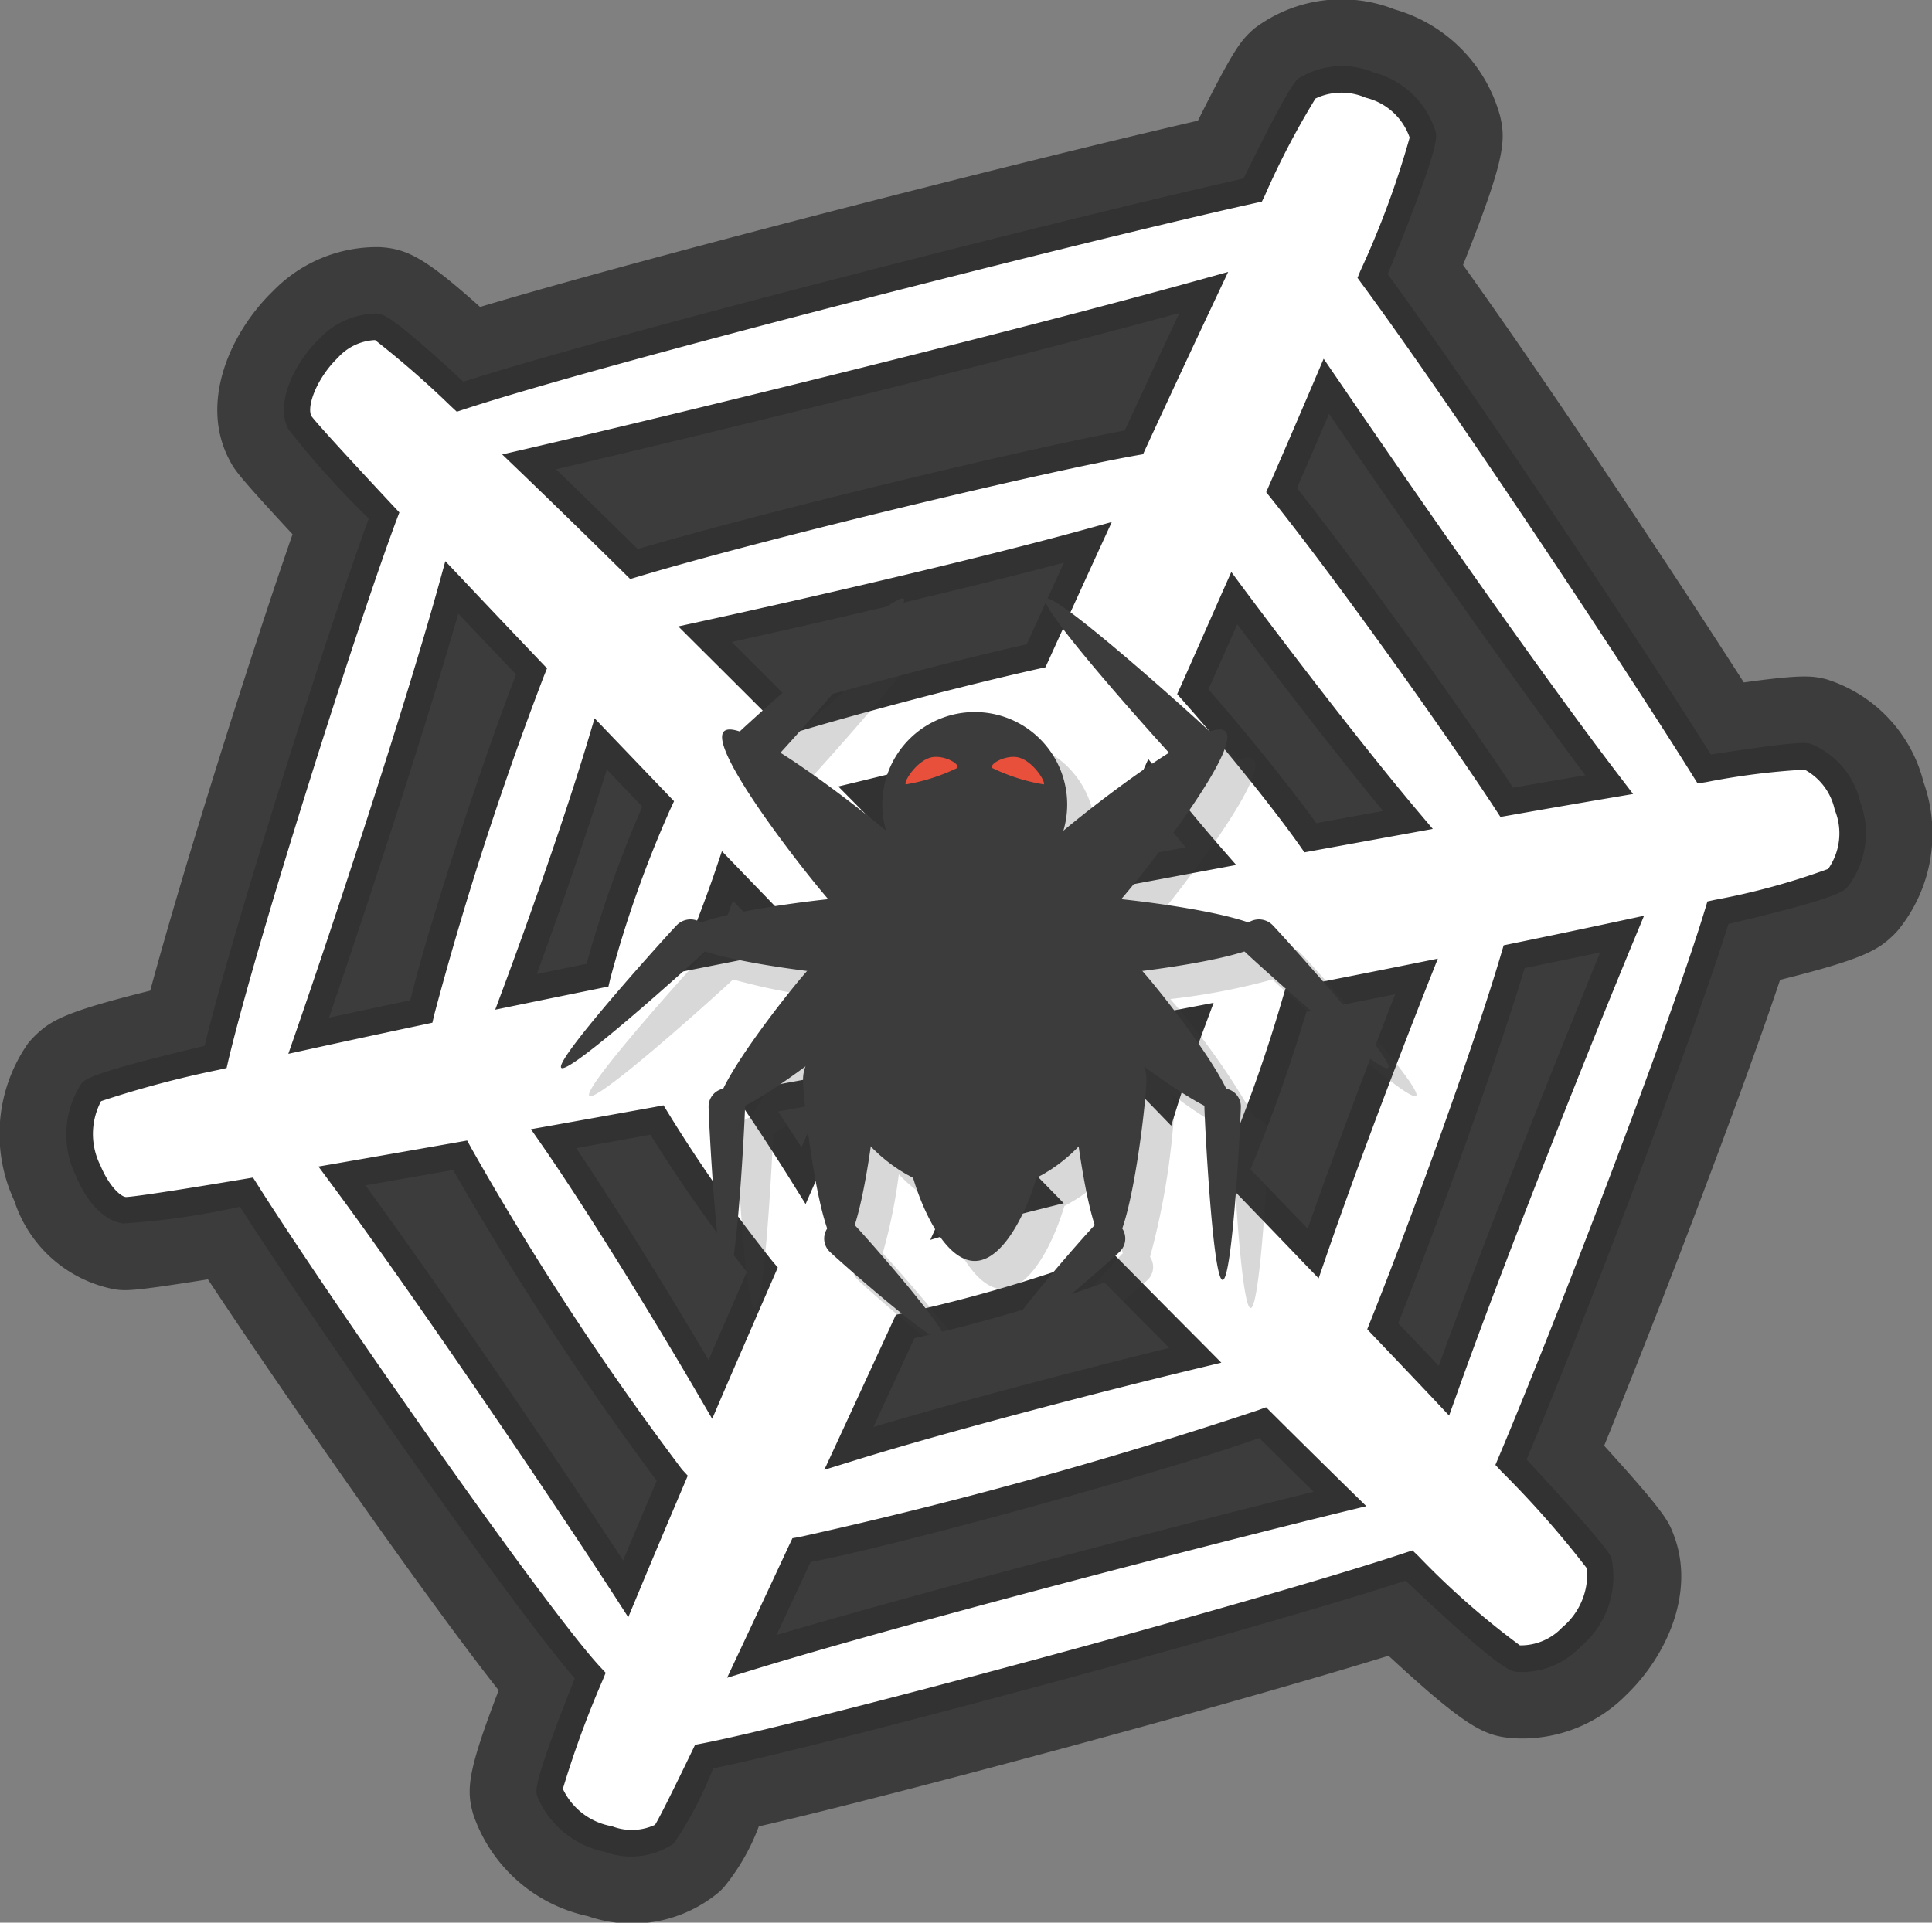 <svg xmlns="http://www.w3.org/2000/svg" viewBox="0 0 68.859 68.543"><rect x="0" y="0" width="68.859" height="68.543" fill="#808080" stroke="none"/><defs><style>.cls-1{isolation:isolate;}.cls-2,.cls-5,.cls-6{fill:#3c3c3c;}.cls-3{fill:#fff;}.cls-4{fill:#323232;}.cls-5{opacity:0.2;mix-blend-mode:multiply;}.cls-6{opacity:0.4;mix-blend-mode:screen;}.cls-7{fill:#e8503c;}</style></defs><title>web</title><g class="cls-1"><g id="Layer_2" data-name="Layer 2"><g id="Layer_1-2" data-name="Layer 1"><path class="cls-2" d="M57.978,60.409c1.411-1.36,2.473-3.656,1.664-5.719-.18-.463-.302-.768-2.468-3.149,1.891-4.629,4.825-12.292,6.271-16.609,2.908-.725,3.471-1.044,4.03-1.585a2.579,2.579,0,0,0,.186-.199,5.454,5.454,0,0,0,.896-5.266,5.162,5.162,0,0,0-3.456-3.664c-.486-.125-.861-.178-2.949.111-2.424-3.785-6.899-10.537-10.007-14.883,1.482-3.721,1.534-4.412,1.32-5.309a5.444,5.444,0,0,0-3.753-3.799,5.163,5.163,0,0,0-4.991.668c-.049.039-.102.088-.148.131-.367.353-.643.688-1.877,3.166-6.457,1.492-19.638,4.859-25.585,6.64-1.93-1.728-2.593-2.079-3.574-2.132a5.145,5.145,0,0,0-3.795,1.555c-1.527,1.469-2.662,3.99-1.552,6.058.175.328.264.495,2.237,2.623-1.429,4.109-3.861,11.786-5.073,16.271-2.987.742-3.53,1.049-4.087,1.588a3.082,3.082,0,0,0-.271.295,5.644,5.644,0,0,0-.484,5.613,4.676,4.676,0,0,0,3.582,3.153c.392.052.596.077,3.317-.358,2.706,4.098,7.697,11.265,10.362,14.652-1.119,2.918-1.162,3.544-.901,4.438a5.534,5.534,0,0,0,4.08,3.611,4.825,4.825,0,0,0,4.704-.883s.104-.103.139-.142a7.54,7.54,0,0,0,1.25-2.174c4.816-1.11,16.576-4.271,22.445-6.082,2.772,2.564,3.407,2.84,4.361,2.933A5.211,5.211,0,0,0,57.978,60.409Z"/><path class="cls-3" d="M23.715,65.353c.094-.1.588-1.084,1.381-2.727,3.417-.656,19.52-4.951,25.125-6.812,2.153,2.044,3.583,3.286,3.904,3.318,1.774.17,3.32-2.257,2.87-3.404a36.675,36.675,0,0,0-3.143-3.6c2.001-4.728,6.16-15.56,7.379-19.587a18.607,18.607,0,0,0,4.283-1.253c1.171-1.344.092-4.016-1.104-4.314a23.96,23.96,0,0,0-3.666.44c-2.206-3.543-8.48-13.032-11.823-17.575,1.178-2.874,1.855-4.731,1.782-5.042-.409-1.734-3.206-2.416-4.148-1.619a28.18,28.18,0,0,0-1.905,3.598c-6.175,1.369-23.239,5.719-28.248,7.366a15.865,15.865,0,0,0-3.009-2.49c-1.628-.076-3.225,2.444-2.698,3.427.085.156,1.19,1.369,2.994,3.299-1.384,3.689-4.977,14.987-6.006,19.304a20.86,20.86,0,0,0-4.454,1.284c-1.006,1.278.117,4.045,1.224,4.184.173.024,1.768-.217,4.332-.648,2.744,4.323,10.3,15.133,12.248,17.239a20.262,20.262,0,0,0-1.429,4.167C20.054,65.469,22.955,66.169,23.715,65.353Zm-11.525-23.43c1.287-.223,2.7-.471,4.21-.738a103.077,103.077,0,0,0,7.558,11.517c-.601,1.413-1.157,2.733-1.657,3.937C20.101,53.241,15.168,45.94,12.19,41.923Zm17.861-3.203c-.479,1.074-.947,2.142-1.412,3.195-.523-.842-1.117-1.764-1.702-2.623Q28.474,39.006,30.051,38.72Zm-5.184-4.673c.37-.897.748-1.897,1.061-2.813q1.043,1.081,2.109,2.188Q26.432,33.737,24.868,34.047Zm5.938-5.746c1.44-.347,2.985-.738,4.404-1.122q-.857,1.901-1.725,3.832Q32.137,29.644,30.805,28.301Zm10.234-.336c.7.884,1.438,1.78,2.115,2.557-1.168.218-2.361.444-3.566.67Q40.324,29.564,41.039,27.965Zm1.478,8.409c-.355.958-.707,1.956-.988,2.857-.722-.742-1.454-1.495-2.189-2.251C40.408,36.776,41.469,36.573,42.518,36.374Zm-5.521,6.264c-.945.237-1.987.517-2.973.81q.596-1.301,1.2-2.626C35.817,41.431,36.412,42.036,36.996,42.638Zm-11.677,6.894c-1.379-2.374-3.85-6.43-5.588-8.938q1.786-.318,3.683-.664a52.257,52.257,0,0,0,3.754,5.339C26.527,46.736,25.908,48.165,25.32,49.532Zm-6.927-14.172c.914-2.452,2.211-6.143,3.018-8.837.664.694,1.349,1.407,2.044,2.136a40.245,40.245,0,0,0-2.161,6.107Q19.808,35.068,18.393,35.36Zm6.733-12.75c3.941-.859,9.88-2.234,13.646-3.272-.601,1.307-1.216,2.657-1.843,4.041-2.383.531-5.995,1.465-8.743,2.286Q26.614,24.091,25.126,22.61Zm18.864-1.283c1.8,2.412,4.317,5.685,6.188,7.904-1.12.204-2.281.413-3.475.633-.87-1.238-2.641-3.455-4.189-5.205Q43.273,22.954,43.991,21.327Zm6.494,13.486c-1.109,2.802-2.624,6.795-3.684,9.875-.896-.933-1.832-1.904-2.793-2.899a54.015,54.015,0,0,0,2.178-6.126Q48.407,35.23,50.485,34.813Zm-7.884,13.501c-3.318.798-8.869,2.235-12.344,3.316q.964-2.083,2.004-4.341a53.005,53.005,0,0,0,7.225-2.121C40.553,46.251,41.596,47.304,42.601,48.314Zm-26.497-27.372c.871.922,1.823,1.924,2.842,2.992a119.718,119.718,0,0,0-3.929,12.127c-1.438.304-2.782.592-4.015.861C12.428,32.805,14.913,25.251,16.104,20.942Zm26.799-10.514c-.751,1.594-1.588,3.391-2.489,5.342-3.184.564-13.144,2.938-17.818,4.338-1.357-1.335-2.612-2.562-3.738-3.643C24.314,15.204,36.177,12.301,42.903,10.429Zm14.451,17.541c-1.117.191-2.344.402-3.648.631-1.588-2.436-5.553-8.033-8.028-11.126.569-1.306,1.105-2.546,1.597-3.702C50.033,17.813,54.553,24.312,57.354,27.97Zm-5.889,21.608q-1.023-1.081-2.181-2.298c1.432-3.574,3.714-9.871,4.684-13.172,1.372-.284,2.664-.553,3.847-.808C56.121,37.39,53.129,44.893,51.465,49.578Zm-24.666,9.469c.536-1.143,1.13-2.413,1.77-3.783a164.552,164.552,0,0,0,16.436-4.546q1.462,1.456,2.754,2.718C42.387,54.755,32.056,57.436,26.799,59.047Z"/><path class="cls-4" d="M54.08,59.603c-.256-.024-.606-.058-3.981-3.251-5.584,1.822-20.76,5.894-24.681,6.692a13.57,13.57,0,0,1-1.404,2.678h0a2.711,2.711,0,0,1-2.449.299,3.322,3.322,0,0,1-2.417-1.982c-.064-.217-.141-.482,1.337-4.203-2.192-2.522-9.089-12.375-11.933-16.815a27.03,27.03,0,0,1-4.16.597c-.653-.082-1.283-.719-1.688-1.701a3.339,3.339,0,0,1,.21-3.306c.146-.143.394-.382,4.376-1.325,1.103-4.478,4.46-15.01,5.854-18.799a31.997,31.997,0,0,1-2.865-3.184c-.479-.891.187-2.343,1.107-3.23a2.818,2.818,0,0,1,2.028-.894c.236.012.5.024,3.103,2.429,5.258-1.689,21.46-5.822,27.807-7.244,1.566-3.204,1.812-3.412,1.926-3.547a2.944,2.944,0,0,1,2.723-.229,3.119,3.119,0,0,1,2.191,2.1c.055.231.138.573-1.704,5.086,3.315,4.529,9.262,13.527,11.52,17.125,3.149-.486,3.387-.425,3.546-.383a2.944,2.944,0,0,1,1.775,2.076,3.135,3.135,0,0,1-.469,3.051c-.155.149-.413.398-4.23,1.299-1.306,4.205-5.223,14.395-7.192,19.091,2.858,3.088,2.968,3.37,3.028,3.524a3.261,3.261,0,0,1-1.105,3.148A2.872,2.872,0,0,1,54.08,59.603Zm7.042-27.523a25.036,25.036,0,0,0,4.036-1.102,2.204,2.204,0,0,0,.236-2.103,2.138,2.138,0,0,0-1.074-1.437,25.317,25.317,0,0,0-3.504.444l-.31.048-.167-.265c-2.142-3.443-8.451-12.997-11.8-17.545l-.156-.214.1-.245a31.774,31.774,0,0,0,1.759-4.756,2.198,2.198,0,0,0-1.566-1.42,2.154,2.154,0,0,0-1.791.029,28.432,28.432,0,0,0-1.809,3.468l-.101.205-.223.05c-6.273,1.392-23.216,5.713-28.205,7.354l-.265.088-.205-.19a33.51,33.51,0,0,0-2.709-2.364,1.898,1.898,0,0,0-1.326.629c-.751.725-1.123,1.742-.942,2.08.06.088.463.576,2.934,3.221l.2.213-.103.274c-1.343,3.582-4.944,14.87-5.988,19.246l-.066.286-.284.066a36.66,36.66,0,0,0-4.19,1.117,2.5,2.5,0,0,0-.021,2.299c.285.688.691,1.094.902,1.119.089,0,.654-.044,4.223-.642l.311-.052.167.265c2.732,4.306,10.292,15.112,12.196,17.169l.206.221-.113.277a35.247,35.247,0,0,0-1.413,3.861,2.375,2.375,0,0,0,1.751,1.331,1.953,1.953,0,0,0,1.533-.05c.049-.07.279-.467,1.325-2.636l.104-.216.234-.045c3.543-.678,19.626-4.99,25.062-6.796l.273-.089.205.196a28.376,28.376,0,0,0,3.622,3.188,2.026,2.026,0,0,0,1.507-.637,2.476,2.476,0,0,0,.886-2.103,34.932,34.932,0,0,0-3.058-3.468l-.207-.224.119-.283c1.96-4.633,6.123-15.455,7.358-19.54l.08-.264Zm-13.252,21.817c-5.376,1.319-15.749,4.016-20.934,5.603l-1.022.314.454-.967c.537-1.145,1.132-2.413,1.769-3.783l.107-.226.245-.042a163.291,163.291,0,0,0,16.351-4.521l.285-.104.214.213c.973.968,1.893,1.876,2.75,2.716l.609.596Zm-18.979,1.79c-.427.916-.833,1.786-1.214,2.602,5.162-1.531,13.935-3.816,19.142-5.107q-.926-.911-1.938-1.916C41.159,52.592,31.762,55.147,28.892,55.687Zm22.228-5.783c-.679-.721-1.41-1.487-2.18-2.295l-.209-.221.113-.284c1.435-3.581,3.707-9.854,4.669-13.13l.081-.273.277-.057c1.37-.281,2.662-.553,3.843-.807l.883-.189-.346.833c-1.533,3.701-4.61,11.387-6.34,16.256l-.262.73Zm3.221-15.391c-.984,3.278-3.097,9.121-4.505,12.661.501.526.981,1.031,1.443,1.52,1.642-4.537,4.222-11.009,5.756-14.742C56.181,34.134,55.281,34.319,54.34,34.513Zm-7.881,10.503c-.894-.935-1.831-1.903-2.792-2.897l-.223-.23.132-.293a53.783,53.783,0,0,0,2.153-6.061l.083-.279.283-.057c1.478-.288,2.914-.571,4.297-.85l.855-.173-.322.811c-1.006,2.543-2.574,6.648-3.675,9.854l-.252.732Zm.102-8.942a56.783,56.783,0,0,1-1.992,5.613q1.046,1.084,2.039,2.115c.966-2.758,2.199-6.01,3.119-8.355Q48.181,35.754,46.561,36.073Zm-3.849,12.703c-2.965.711-8.689,2.18-12.313,3.307l-1.02.316.449-.969c.642-1.385,1.31-2.837,2.002-4.34l.102-.219.236-.048a52.153,52.153,0,0,0,7.143-2.097l.291-.113.218.221c1.069,1.084,2.113,2.137,3.117,3.145l.593.6Zm-10.122-1.07q-.749,1.625-1.459,3.166c3.29-.981,7.721-2.127,10.543-2.82-.752-.756-1.524-1.535-2.309-2.33A55.478,55.478,0,0,1,32.59,47.706Zm24.843-19.27c-1.115.19-2.34.402-3.648.633l-.308.054-.17-.262c-1.518-2.331-5.479-7.942-7.999-11.092l-.179-.224.114-.262c.57-1.305,1.102-2.543,1.595-3.697l.339-.797.49.716c3.123,4.578,7.406,10.707,10.062,14.176l.477.624Zm-11.207-11.036c2.448,3.092,6.107,8.261,7.703,10.681q1.355-.236,2.576-.445c-2.538-3.365-6.245-8.66-9.135-12.884C47.007,15.597,46.626,16.483,46.226,17.4Zm-5.037,22.159q-1.083-1.113-2.188-2.246l-.617-.632,4.871-.931-.293.787c-.384,1.029-.722,2.01-.983,2.834l-.236.76Zm-.896-2.277c.344.352.688.705,1.029,1.055.142-.426.296-.875.464-1.342Zm-3.18,5.814c-1.048.262-2.069.541-2.954.805l-1.003.301,1.924-4.206,2.833,2.899Zm-2.231-.391c.39-.108.792-.218,1.204-.324l-.718-.735Zm-12.979,14.191c-2.247-3.47-7.134-10.698-10.096-14.692l-.457-.617.758-.131c1.288-.223,2.699-.471,4.208-.736l.334-.06.164.299a104.27,104.27,0,0,0,7.491,11.423l.208.226-.118.279c-.601,1.414-1.157,2.731-1.657,3.936l-.346.83ZM16.15,41.71c-1.098.195-2.143.378-3.125.549,2.782,3.809,6.896,9.876,9.183,13.37q.562-1.34,1.199-2.839A109.978,109.978,0,0,1,16.15,41.71Zm30.342-11.323-.175-.25c-.909-1.293-2.696-3.513-4.159-5.163l-.202-.229.126-.277c.505-1.138.997-2.252,1.474-3.334l.33-.742.483.652c.86,1.152,3.849,5.128,6.171,7.884l.527.624Zm-3.422-5.811c1.349,1.539,2.926,3.493,3.845,4.771l2.379-.437c-1.9-2.302-4.089-5.177-5.197-6.653Q43.592,23.398,43.07,24.575Zm-18.161,25.193c-1.248-2.15-3.76-6.298-5.565-8.906l-.421-.606.728-.129c1.188-.213,2.417-.435,3.681-.662l.317-.061.169.276a52.301,52.301,0,0,0,3.713,5.282l.19.224-.116.269c-.64,1.469-1.261,2.897-1.851,4.263l-.37.864Zm-1.726-9.315q-1.349.245-2.646.477c1.557,2.309,3.484,5.461,4.718,7.555.441-1.018.896-2.068,1.364-3.139A54.441,54.441,0,0,1,23.182,40.453Zm15.601-8.63,2.143-4.764.482.611c.78.98,1.488,1.835,2.104,2.54l.547.626Zm1.608-1.266,1.869-.349c-.347-.411-.719-.86-1.107-1.343Zm-12.154,11.605c-.556-.893-1.142-1.794-1.694-2.606l-.409-.602,4.715-.866-.366.822q-.666,1.502-1.315,2.978l-.456,1.036Zm-.505-2.537c.275.416.555.846.832,1.28.23-.517.457-1.036.688-1.559Zm2.145-11.588.817-.197c1.435-.348,2.975-.738,4.391-1.119l.967-.262-.411.914q-.858,1.898-1.725,3.831l-.281.632Zm1.853.524,1.605,1.624q.517-1.151,1.033-2.293C33.498,28.121,32.603,28.348,31.73,28.563Zm-7.635,6.12.335-.816c.379-.925.752-1.912,1.051-2.785l.248-.735,3.253,3.37Zm1.539-1.272,1.459-.287-.971-1.01C25.967,32.538,25.803,32.977,25.634,33.411Zm11.396-9.57c-2.511.56-6.093,1.496-8.708,2.279l-.272.082-.2-.202c-1.047-1.05-2.071-2.07-3.06-3.053l-.615-.614.85-.186c3.9-.851,9.809-2.216,13.621-3.266l.979-.27-.424.924c-.598,1.306-1.214,2.656-1.842,4.039l-.098.216Zm-10.954-.953c.731.729,1.481,1.48,2.246,2.244,2.526-.746,5.845-1.615,8.273-2.162q.671-1.484,1.324-2.91C34.404,20.993,29.618,22.105,26.077,22.888Zm-4.688,12.344q-1.485.302-2.899.592l-.84.173.299-.803c.869-2.334,2.181-6.041,3.01-8.807l.233-.778,2.832,2.955-.137.294a40.441,40.441,0,0,0-2.132,6.019l-.069.293Zm.239-7.797c-.734,2.357-1.726,5.189-2.495,7.291.582-.121,1.175-.24,1.774-.365a42.312,42.312,0,0,1,1.986-5.605Zm18.869-11.197c-3.307.587-13.231,2.965-17.764,4.325l-.271.081-.2-.197c-1.354-1.336-2.607-2.559-3.731-3.639l-.632-.606.853-.197c5.697-1.318,17.533-4.225,24.025-6.033l.997-.277-.441.936c-.752,1.593-1.59,3.389-2.491,5.34l-.102.224Zm-20.682.492c.902.871,1.879,1.824,2.914,2.845,4.561-1.345,13.881-3.581,17.357-4.226.693-1.496,1.346-2.902,1.95-4.189C35.652,12.903,25.576,15.383,19.815,16.73Zm-4.701,19.795c-1.434.303-2.779.593-4.011.863l-.826.182.277-.8c1.309-3.78,3.849-11.455,5.095-15.954l.223-.809.578.609c.869.923,1.82,1.924,2.837,2.992l.21.219-.113.281a120.801,120.801,0,0,0-3.905,12.06l-.068.293Zm1.221-14.649c-1.221,4.261-3.325,10.656-4.609,14.406.914-.199,1.883-.406,2.899-.621.719-2.955,2.693-8.852,3.769-11.617C17.67,23.284,16.981,22.56,16.334,21.876Z"/><path class="cls-5" d="M46.347,33.97a.677.677,0,0,0-.851-.079,24.88,24.88,0,0,0-4.535-.834c1.093-1.266,4.288-5.409,3.716-5.981-.095-.095-.295-.077-.556.008-.531-.508-5.549-5.033-5.851-4.731-.266.266,3.209,4.185,4.395,5.485a39.704,39.704,0,0,0-3.787,2.797,3.248,3.248,0,0,0,.157-.954,3.295,3.295,0,1,0-6.59,0,3.248,3.248,0,0,0,.157.954,39.704,39.704,0,0,0-3.787-2.797c1.186-1.301,4.66-5.22,4.395-5.485-.302-.302-5.319,4.224-5.851,4.731-.261-.085-.461-.103-.556-.008-.572.572,2.623,4.716,3.716,5.981a24.88,24.88,0,0,0-4.535.834.677.677,0,0,0-.851.079c-.268.268-4.396,4.83-4.129,5.098s4.831-3.86,5.099-4.128c.007-.007.009-.017.016-.023a23.319,23.319,0,0,0,3.647.699,26.266,26.266,0,0,0-2.994,4.211.64.64,0,0,0-.518.623c0,.358.29,6.181.649,6.181.358.001.649-5.822.649-6.181,0-.009-.005-.017-.005-.026a17.785,17.785,0,0,0,2.183-1.424,1.323,1.323,0,0,0-.109.525,26.132,26.132,0,0,0,.868,5.285.641.641,0,0,0,.074.807c.254.254,3.882,3.471,4.135,3.217.255-.253-2.963-3.882-3.217-4.136-.007-.007-.015-.008-.021-.015a19.019,19.019,0,0,0,.575-2.816,5.617,5.617,0,0,0,1.507,1.126c.421,1.413,1.247,2.962,2.197,2.962s1.776-1.549,2.197-2.962a5.614,5.614,0,0,0,1.507-1.126,19.031,19.031,0,0,0,.575,2.816c-.007.007-.015.008-.021.015-.254.254-3.472,3.883-3.217,4.136.253.254,3.881-2.963,4.135-3.217a.64.64,0,0,0,.074-.807,26.126,26.126,0,0,0,.868-5.285,1.323,1.323,0,0,0-.109-.525,17.785,17.785,0,0,0,2.183,1.424c0,.01-.005.018-.005.026,0,.358.291,6.182.649,6.181.359,0,.649-5.822.649-6.181a.639.639,0,0,0-.518-.623,26.266,26.266,0,0,0-2.994-4.211,23.319,23.319,0,0,0,3.647-.699c.007.007.009.017.016.023.268.268,4.831,4.396,5.099,4.128S46.615,34.237,46.347,33.97Z"/><path class="cls-2" d="M38.036,28.68a3.295,3.295,0,1,1-3.295-3.295A3.294,3.294,0,0,1,38.036,28.68Z"/><path class="cls-2" d="M37.235,40.321c0,1.378-1.116,4.633-2.494,4.633s-2.494-3.255-2.494-4.633a2.494,2.494,0,1,1,4.988,0Z"/><path class="cls-2" d="M32.096,30.069a1.624,1.624,0,0,1-2.297,2.297c-.635-.634-4.629-5.657-3.995-6.291C26.438,25.44,31.461,29.436,32.096,30.069Z"/><path class="cls-2" d="M27.437,27.246a.793.793,0,0,1-1.121-1.121c.31-.31,5.585-5.083,5.895-4.774S27.746,26.937,27.437,27.246Z"/><path class="cls-2" d="M30.565,31.975a1.405,1.405,0,0,1,0,2.81c-.776,0-6.291-.629-6.291-1.405C24.274,32.604,29.787,31.975,30.565,31.975Z"/><path class="cls-2" d="M24.134,32.97a.686.686,0,0,1,.97.97c-.268.268-4.831,4.396-5.099,4.128S23.867,33.237,24.134,32.97Z"/><path class="cls-2" d="M28.897,34.475a1.331,1.331,0,0,1,1.882,1.883c-.52.519-4.636,3.792-5.155,3.272S28.377,34.995,28.897,34.475Z"/><path class="cls-2" d="M25.255,39.449a.649.649,0,0,1,1.299,0c0,.358-.291,6.182-.649,6.181C25.545,45.63,25.255,39.808,25.255,39.449Z"/><path class="cls-2" d="M28.622,38.524a1.331,1.331,0,1,1,2.661-.001c0,.735-.596,5.961-1.33,5.96C29.218,44.483,28.622,39.259,28.622,38.524Z"/><path class="cls-2" d="M29.565,44.616a.649.649,0,1,1,.918-.919c.254.254,3.472,3.883,3.217,4.136C33.447,48.087,29.819,44.87,29.565,44.616Z"/><path class="cls-2" d="M38.916,31.975a1.405,1.405,0,0,0,0,2.81c.776,0,6.291-.629,6.291-1.405C45.207,32.604,39.694,31.975,38.916,31.975Z"/><path class="cls-2" d="M45.347,32.97a.686.686,0,0,0-.97.97c.268.268,4.831,4.396,5.099,4.128S45.615,33.237,45.347,32.97Z"/><path class="cls-2" d="M40.584,34.475a1.331,1.331,0,1,0-1.882,1.883c.521.519,4.636,3.792,5.155,3.272S41.104,34.995,40.584,34.475Z"/><path class="cls-2" d="M44.226,39.449a.649.649,0,0,0-1.299,0c0,.358.291,6.182.649,6.181C43.936,45.63,44.226,39.808,44.226,39.449Z"/><path class="cls-2" d="M40.859,38.524a1.331,1.331,0,1,0-2.661-.001c0,.735.596,5.961,1.33,5.96C40.263,44.483,40.859,39.259,40.859,38.524Z"/><path class="cls-2" d="M39.916,44.616a.649.649,0,1,0-.918-.919c-.254.254-3.472,3.883-3.217,4.136C36.035,48.087,39.662,44.87,39.916,44.616Z"/><path class="cls-2" d="M37.385,30.069a1.624,1.624,0,0,0,2.297,2.297c.635-.634,4.629-5.657,3.995-6.291C43.043,25.44,38.02,29.436,37.385,30.069Z"/><path class="cls-2" d="M42.044,27.246a.793.793,0,0,0,1.121-1.121c-.31-.31-5.585-5.083-5.895-4.774S41.735,26.937,42.044,27.246Z"/><path class="cls-2" d="M40.411,35.741c0,3.744-2.539,6.779-5.67,6.779s-5.67-3.035-5.67-6.779,2.539-6.779,5.67-6.779S40.411,31.997,40.411,35.741Z"/><path class="cls-5" d="M36.621,30.008a7.04,7.04,0,0,1,.742,3.187c0,3.403-2.307,6.162-5.153,6.162a4.411,4.411,0,0,1-1.845-.408,5.05,5.05,0,0,0,4.412,2.976c2.847,0,5.153-2.759,5.153-6.162A6.23,6.23,0,0,0,36.621,30.008Z"/><path class="cls-6" d="M34.115,33.848c-1.034,1.035-2.503,1.244-3.279.467-.776-.776-.567-2.245.467-3.279,1.035-1.035,2.503-1.244,3.28-.467C35.359,31.345,35.15,32.813,34.115,33.848Z"/><path class="cls-7" d="M34.118,27.378a6.717,6.717,0,0,1-1.836.586c-.088-.086.411-.884.953-.971C33.662,26.925,34.219,27.23,34.118,27.378Z"/><path class="cls-7" d="M35.363,27.378a6.713,6.713,0,0,0,1.837.586c.087-.086-.412-.884-.954-.971C35.819,26.925,35.262,27.23,35.363,27.378Z"/></g></g></g></svg>